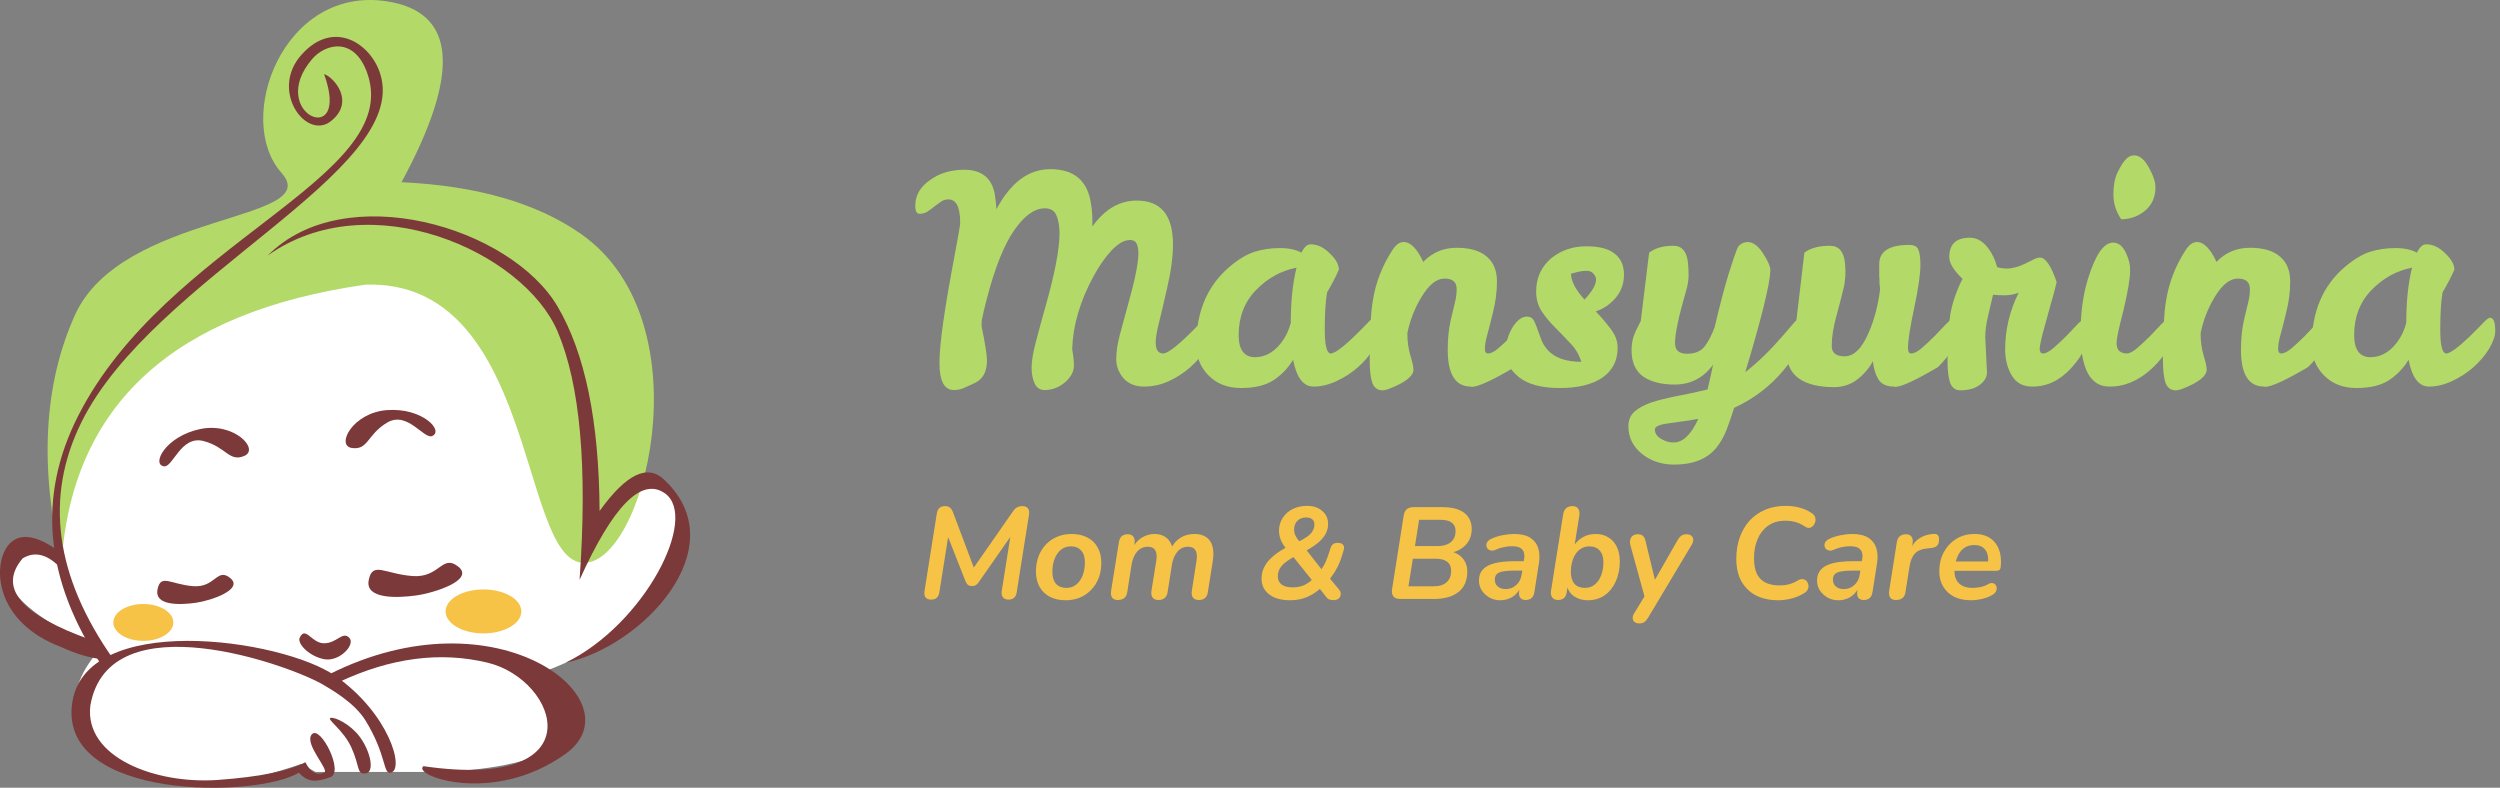 <svg width="384" height="121" viewBox="0 0 384 121" fill="none" xmlns="http://www.w3.org/2000/svg">
<rect x="0" y="0" width="384" height="121" fill="#808080" stroke="none"/>
<g clip-path="url(#clip0_84_129)">
<path d="M15.356 99.719C3.165 94.044 -1.169 89.247 2.353 85.329C3.707 83.438 6.078 83.438 9.463 85.329C6.755 67.628 8.313 56.75 14.136 52.697C22.873 46.617 69.195 31.01 83.62 45.198C93.236 54.656 98.315 64.52 98.858 74.79C103.326 74.384 105.561 77.087 105.561 82.897C102.175 92.49 94.455 99.381 82.4 103.57C89.444 108.975 90.392 112.826 85.245 115.123C80.097 117.421 73.461 118.569 65.335 118.569H59.646H55.786H48.471L46.237 117.352C28.223 123.568 16.778 120.731 11.902 108.84C11.224 106.138 12.376 103.097 15.356 99.719Z" fill="white"/>
<path d="M89.271 86.42C98.743 87.646 108.755 49.631 89.271 35.955C82.479 31.188 73.279 28.532 61.673 27.987C70.822 11.097 70.071 1.835 59.422 0.201C43.447 -2.251 35.92 18.367 43.242 26.557C50 34.117 18.666 32.482 11.499 48.419C6.719 59.043 6.036 71.71 9.449 86.42C11.088 62.175 26.654 47.942 56.145 43.719C82.154 42.901 79.799 85.195 89.271 86.42Z" fill="#B3D968"/>
<path d="M49.779 11.379C51.276 11.839 54.617 15.631 50.815 18.618C47.014 21.608 41.37 13.907 46.323 8.39C51.276 2.875 56.973 6.704 58.418 11.379C63.066 26.396 23.437 42.639 12.48 64.909C6.816 76.421 8.458 88.535 17.408 101.25L15.679 102.286C6.89 89.168 5.661 76.373 11.992 63.9C25.587 37.122 61.836 27.316 56.46 11.379C54.5 5.57 49.992 6.663 47.935 9.08C40.793 17.47 54.041 23.102 49.779 11.379Z" fill="#7C3939"/>
<path d="M41.1 39.268C56.767 28.082 80.421 38.655 85.644 50.913C89.126 59.086 90.253 71.804 89.023 89.068C94.143 77.729 98.495 73.286 102.08 75.738C107.456 79.415 99.008 95.888 86.874 101.787C98.47 99.412 113.139 84.166 102.08 73.745C99.52 71.191 96.192 72.775 92.095 78.495C92.021 64.729 89.871 54.258 85.644 47.083C78.425 34.824 52.927 27.316 41.1 39.268Z" fill="#7C3939"/>
<path d="M54.062 68.813C51.529 68.469 54.16 63.365 59.477 62.989C64.911 62.608 68.213 66.169 66.388 66.973C65.121 67.533 62.587 63.066 59.477 64.905C56.366 66.745 56.596 69.157 54.062 68.813Z" fill="#7C3939"/>
<path d="M37.55 70.017C39.893 68.991 35.956 64.807 30.741 65.903C25.41 67.025 23.216 71.355 25.192 71.628C26.565 71.819 27.771 66.829 31.267 67.744C34.766 68.661 35.209 71.043 37.55 70.017Z" fill="#7C3939"/>
<path d="M56.634 89.109C56.057 92.04 60.954 91.868 63.891 91.466C66.829 91.062 72.934 89.052 70.399 87.041C67.865 85.029 67.577 88.822 63.315 88.477C59.052 88.133 57.209 86.179 56.634 89.109Z" fill="#7C3939"/>
<path d="M24.19 90.573C23.721 93.076 27.703 92.928 30.093 92.584C32.483 92.242 37.45 90.524 35.388 88.807C33.326 87.091 33.093 90.327 29.624 90.033C26.157 89.739 24.659 88.072 24.19 90.573Z" fill="#7C3939"/>
<path d="M46.035 97.947C46.942 96.071 47.821 98.808 49.779 98.808C51.737 98.808 52.601 96.912 53.638 97.947C54.676 98.98 52.14 101.71 49.779 101.25C47.417 100.79 45.614 98.815 46.035 97.947Z" fill="#7C3939"/>
<path d="M74.259 97.29C77.472 97.29 80.076 95.779 80.076 93.914C80.076 92.05 77.472 90.538 74.259 90.538C71.046 90.538 68.441 92.05 68.441 93.914C68.441 95.779 71.046 97.29 74.259 97.29Z" fill="#F6C346"/>
<path d="M22.015 98.439C24.561 98.439 26.623 97.171 26.623 95.607C26.623 94.043 24.561 92.774 22.015 92.774C19.471 92.774 17.407 94.043 17.407 95.607C17.407 97.171 19.471 98.439 22.015 98.439Z" fill="#F6C346"/>
<path d="M8.998 84.624C5.413 82.07 2.828 81.79 1.241 83.782C-1.139 86.77 -0.927 95.505 9.449 99.412C11.657 100.433 13.733 101.046 15.679 101.25L13.913 98.263C3.161 94.431 -0.32 90.268 3.469 85.774C5.363 84.6 7.357 85.136 9.449 87.383L8.998 84.624Z" fill="#7C3939"/>
<path d="M47.905 112.786C49.21 111.33 52.898 118.608 50.746 119.375C48.597 120.141 47.291 120.218 45.907 118.685C39.457 122.592 9.427 122.976 11.041 108.342C12.654 93.709 43.297 98.075 51.515 103.822C59.732 109.569 62.189 118.148 60.04 118.685C58.801 118.995 59.449 116.071 56.145 110.675C54.453 107.912 50.771 105.852 49.748 105.234C44.801 102.248 16.725 92.099 13.882 108.342C12.885 116.31 23.867 120.485 33.466 119.797C39.866 119.337 44.346 118.431 46.906 117.077C47.675 118.609 48.622 119.145 49.748 118.685C50.823 118.455 46.599 114.241 47.905 112.786Z" fill="#7C3939"/>
<path d="M53.984 114.84C52.758 112.106 50.096 110.462 50.778 110.273C51.436 110.09 53.844 111.255 55.279 113.202C56.971 115.499 57.57 118.662 56.145 118.796C54.752 118.927 55.317 117.818 53.984 114.84Z" fill="#7C3939"/>
<path d="M52.082 104.756C60.032 101.027 67.635 100.038 74.893 101.787C85.779 104.411 91.741 121.563 65.043 117.685C63.142 119.064 75.699 123.805 86.874 115.788C98.047 107.773 76.448 90.448 50.441 103.636C50.786 104.325 51.334 104.698 52.082 104.756Z" fill="#7C3939"/>
<path d="M185.431 48.806C185.932 48.806 186.183 49.485 186.183 50.841C186.183 51.578 185.873 52.477 185.254 53.539C184.635 54.571 183.824 55.529 182.822 56.414C181.849 57.269 180.758 57.976 179.549 58.536C178.34 59.097 177.057 59.377 175.701 59.377C174.374 59.377 173.327 58.949 172.561 58.094C171.824 57.21 171.455 56.237 171.455 55.175C171.455 54.084 171.632 52.861 171.986 51.504C172.34 50.148 172.723 48.733 173.136 47.258C174.256 43.337 174.831 40.58 174.861 38.988C174.861 38.31 174.772 37.794 174.595 37.44C174.418 37.057 174.079 36.865 173.578 36.865C172.693 36.865 171.75 37.396 170.747 38.457C169.745 39.519 168.801 40.875 167.917 42.526C165.882 46.3 164.806 49.986 164.688 53.583C164.747 53.996 164.806 54.409 164.865 54.821C164.924 55.234 164.954 55.676 164.954 56.148C164.954 57.092 164.482 57.962 163.538 58.758C162.624 59.524 161.592 59.908 160.442 59.908C159.764 59.908 159.263 59.583 158.939 58.935C158.614 58.256 158.452 57.431 158.452 56.458C158.452 55.485 158.673 54.158 159.116 52.477C159.558 50.797 160.044 49.013 160.575 47.126C161.99 42.143 162.713 38.428 162.742 35.98C162.742 34.742 162.58 33.769 162.256 33.061C161.961 32.354 161.371 32 160.487 32C158.894 32 157.317 33.135 155.754 35.406C154.191 37.676 152.791 41.199 151.553 45.976C151.228 47.214 150.978 48.291 150.801 49.205L150.756 50.045C151.317 52.758 151.597 54.527 151.597 55.352C151.597 57.062 150.992 58.212 149.783 58.802C149.223 59.067 148.678 59.318 148.147 59.554C147.646 59.79 147.1 59.908 146.511 59.908C145.036 59.908 144.299 58.507 144.299 55.706C144.299 52.875 145.081 47.362 146.643 39.165C147.204 36.216 147.484 34.565 147.484 34.211C147.484 31.823 146.879 30.629 145.67 30.629C145.257 30.629 144.874 30.747 144.52 30.983C144.196 31.219 143.857 31.469 143.503 31.735C143.179 32 142.84 32.251 142.486 32.486C142.132 32.722 141.719 32.84 141.248 32.84C140.805 32.84 140.584 32.442 140.584 31.646C140.584 30.024 141.336 28.698 142.84 27.666C144.284 26.604 146.039 26.073 148.103 26.073C150.756 26.073 152.319 27.312 152.791 29.788C152.909 30.526 152.997 31.307 153.056 32.133C155.238 28.034 157.995 25.985 161.327 25.985C164.954 25.985 167.032 27.725 167.563 31.204C167.74 32.206 167.814 33.282 167.784 34.432V34.786C169.701 32.133 171.971 30.806 174.595 30.806C178.31 30.806 180.168 33.047 180.168 37.528C180.168 39.474 179.858 41.76 179.239 44.384C178.649 46.978 178.207 48.851 177.912 50.001C177.647 51.121 177.514 51.991 177.514 52.61C177.514 53.73 177.898 54.291 178.664 54.291C179.46 54.291 181.333 52.758 184.281 49.691C184.812 49.101 185.195 48.806 185.431 48.806Z" fill="#B3D968"/>
<path d="M211.135 48.806C211.666 48.806 211.931 49.485 211.931 50.841C211.931 51.578 211.621 52.477 211.002 53.539C210.383 54.571 209.572 55.529 208.57 56.414C207.597 57.269 206.506 57.976 205.297 58.536C204.088 59.097 202.909 59.377 201.759 59.377C200.196 59.377 199.149 58.006 198.618 55.264C197.852 56.532 196.849 57.578 195.611 58.404C194.373 59.2 192.707 59.598 190.613 59.598C188.549 59.598 186.883 58.949 185.615 57.652C184.348 56.355 183.728 54.777 183.758 52.92C183.758 47.907 185.424 43.956 188.756 41.067C190.171 39.858 191.483 39.062 192.692 38.678C193.93 38.295 195.228 38.103 196.584 38.103C197.94 38.103 199.046 38.339 199.901 38.811C200.314 37.956 200.786 37.528 201.316 37.528C202.348 37.528 203.321 37.985 204.235 38.899C205.179 39.784 205.651 40.624 205.651 41.42C205.238 42.393 204.633 43.558 203.837 44.914C203.601 46.271 203.483 48.172 203.483 50.62C203.483 53.067 203.793 54.291 204.412 54.291C205.179 54.291 207.036 52.758 209.985 49.691C210.516 49.101 210.899 48.806 211.135 48.806ZM190.259 51.46C190.259 53.73 191.1 54.866 192.78 54.866C194.579 54.836 196.068 53.878 197.247 51.991C197.66 51.342 197.999 50.546 198.265 49.602C198.265 46.3 198.559 43.47 199.149 41.111C196.761 41.583 194.682 42.733 192.913 44.561C191.144 46.389 190.259 48.688 190.259 51.46Z" fill="#B3D968"/>
<path d="M215.603 37.175C216.665 37.175 217.667 38.192 218.611 40.226C219.997 38.782 221.707 38.059 223.741 38.059C225.805 38.059 227.353 38.516 228.385 39.43C229.417 40.315 229.933 41.583 229.933 43.234C229.933 44.855 229.712 46.507 229.27 48.187C228.857 49.868 228.547 51.077 228.341 51.814C228.164 52.522 228.075 53.111 228.075 53.583C228.075 54.055 228.238 54.291 228.562 54.291C229.004 54.291 229.55 54.011 230.198 53.45C230.847 52.89 231.496 52.286 232.144 51.637C232.793 50.959 233.383 50.34 233.914 49.779C234.474 49.219 234.857 48.939 235.063 48.939C235.476 48.939 235.683 49.44 235.683 50.443C235.683 52.507 234.665 54.497 232.631 56.414C229.211 58.419 227.029 59.421 226.085 59.421C225.997 59.421 225.938 59.406 225.908 59.377C223.55 59.377 222.37 57.49 222.37 53.716C222.37 52.094 222.518 50.605 222.812 49.249C223.137 47.892 223.373 46.905 223.52 46.285C223.667 45.666 223.741 45.032 223.741 44.384C223.741 43.322 223.122 42.791 221.884 42.791C220.675 42.791 219.51 43.706 218.39 45.534C217.299 47.332 216.562 49.205 216.178 51.151V51.46C216.178 52.463 216.326 53.495 216.62 54.556C216.945 55.617 217.107 56.355 217.107 56.767C217.107 57.77 215.854 58.758 213.348 59.731C212.964 59.878 212.625 59.952 212.33 59.952C211.593 59.952 211.077 59.569 210.782 58.802C210.517 58.035 210.384 56.841 210.384 55.219C210.384 51.033 210.547 48.01 210.871 46.153C211.313 43.381 212.316 40.801 213.878 38.413C214.409 37.587 214.984 37.175 215.603 37.175Z" fill="#B3D968"/>
<path d="M243.56 37.838C245.536 37.809 247.01 38.177 247.983 38.944C248.956 39.681 249.442 40.757 249.442 42.172C249.442 43.558 249.015 44.752 248.16 45.755C247.334 46.728 246.317 47.421 245.108 47.833C245.963 48.718 246.73 49.617 247.408 50.531C248.115 51.445 248.469 52.404 248.469 53.406C248.469 55.382 247.688 56.915 246.125 58.006C244.562 59.067 242.381 59.598 239.58 59.598C236.808 59.598 234.729 59.053 233.343 57.962C231.958 56.841 231.265 55.588 231.265 54.202C231.265 52.787 231.604 51.504 232.282 50.354C232.99 49.205 233.741 48.63 234.538 48.63C235.009 48.63 235.348 48.806 235.555 49.16C235.761 49.485 236.144 50.458 236.705 52.079C236.911 52.669 237.25 53.229 237.722 53.76C238.813 54.969 240.538 55.573 242.897 55.573C242.543 54.453 241.968 53.495 241.172 52.699C240.405 51.873 239.638 51.077 238.872 50.31C238.105 49.544 237.427 48.733 236.837 47.878C236.248 46.993 235.953 45.961 235.953 44.782C235.953 42.659 236.749 40.934 238.341 39.607C239.845 38.428 241.584 37.838 243.56 37.838ZM243.383 46.02C244.562 44.752 245.152 43.735 245.152 42.968C245.152 42.615 245.02 42.305 244.754 42.04C244.518 41.745 244.164 41.597 243.693 41.597C243.221 41.597 242.764 41.656 242.322 41.774C241.909 41.892 241.57 41.981 241.304 42.04C241.304 43.16 241.997 44.487 243.383 46.02Z" fill="#B3D968"/>
<path d="M263.125 56.016C261.651 58.05 259.675 59.067 257.198 59.067C255.193 59.067 253.586 58.654 252.378 57.829C251.198 56.974 250.608 55.632 250.608 53.804C250.608 53.038 250.712 52.33 250.918 51.681C251.154 51.033 251.522 50.236 252.024 49.293L253.306 38.811C254.22 38.103 255.459 37.749 257.021 37.749C258.348 37.749 259.1 38.634 259.277 40.403C259.336 40.934 259.366 41.568 259.366 42.305C259.366 43.013 259.248 43.764 259.012 44.561C257.832 48.63 257.257 51.357 257.287 52.743C257.287 53.804 257.906 54.335 259.144 54.335C260.383 54.335 261.297 53.937 261.887 53.141C262.476 52.345 262.977 51.357 263.39 50.178C264.157 46.905 264.864 44.207 265.513 42.084C266.191 39.961 266.619 38.693 266.796 38.28C267.091 37.573 267.651 37.204 268.476 37.175C269.302 37.204 270.083 37.794 270.82 38.944C271.558 40.064 271.926 40.934 271.926 41.553C271.867 43.617 270.585 48.821 268.078 57.166C269.995 55.662 271.897 53.819 273.784 51.637C274.432 50.87 274.978 50.236 275.42 49.735C275.862 49.205 276.216 48.939 276.482 48.939C276.894 48.939 277.101 49.411 277.101 50.354C277.101 52.212 276.054 54.379 273.961 56.856C271.897 59.333 269.361 61.264 266.353 62.65C266 63.829 265.616 64.95 265.204 66.011C264.791 67.073 264.26 68.001 263.611 68.797C262.196 70.507 260.044 71.363 257.154 71.363C255.208 71.363 253.542 70.802 252.156 69.682C250.8 68.561 250.122 67.161 250.122 65.48C250.122 64.537 250.432 63.785 251.051 63.225C251.699 62.664 252.569 62.193 253.66 61.809C254.781 61.456 256.078 61.131 257.552 60.836C259.026 60.571 260.604 60.232 262.285 59.819C262.697 58.05 262.977 56.782 263.125 56.016ZM257.11 67.957C258.496 67.957 259.749 66.748 260.869 64.33C259.808 64.537 258.864 64.684 258.039 64.773C257.213 64.891 256.505 64.994 255.916 65.082C254.736 65.259 254.161 65.569 254.191 66.011C254.191 66.571 254.515 67.043 255.164 67.426C255.842 67.81 256.491 67.987 257.11 67.957Z" fill="#B3D968"/>
<path d="M288.651 40.58C288.651 38.605 290.184 37.617 293.251 37.617C294.017 37.617 294.489 37.867 294.666 38.369C294.873 38.87 294.976 39.637 294.976 40.669C294.976 42.113 294.651 44.354 294.003 47.391C293.354 50.428 293.044 52.477 293.074 53.539C293.074 54.04 293.236 54.291 293.56 54.291C294.003 54.291 294.548 54.011 295.197 53.45C295.846 52.89 296.494 52.286 297.143 51.637C297.792 50.959 298.381 50.34 298.912 49.779C299.472 49.219 299.856 48.939 300.062 48.939C300.475 48.939 300.681 49.44 300.681 50.443C300.681 52.507 299.664 54.497 297.629 56.414C294.209 58.419 292.042 59.421 291.128 59.421C291.039 59.421 290.966 59.406 290.907 59.377C289.786 59.377 288.99 59.008 288.518 58.271C288.076 57.534 287.796 56.605 287.678 55.485C287.088 56.576 286.278 57.519 285.246 58.315C284.214 59.082 283.034 59.465 281.707 59.465C279.378 59.465 277.58 59.023 276.312 58.139C275.073 57.254 274.454 55.942 274.454 54.202C274.454 53.436 274.557 52.728 274.764 52.079C275 51.431 275.368 50.635 275.869 49.691L277.152 38.811C278.066 38.103 279.378 37.749 281.088 37.749C282.445 37.749 283.211 38.634 283.388 40.403C283.536 41.848 283.462 43.145 283.167 44.295C282.902 45.416 282.533 46.846 282.061 48.585C281.589 50.295 281.354 51.814 281.354 53.141C281.354 54.202 282.017 54.733 283.344 54.733C284.789 54.733 286.042 53.465 287.103 50.929C287.929 48.983 288.489 46.816 288.784 44.428C288.754 44.192 288.725 43.897 288.695 43.543C288.695 43.16 288.681 42.791 288.651 42.438C288.651 42.084 288.651 41.73 288.651 41.376V40.58Z" fill="#B3D968"/>
<path d="M304.936 51.814L305.201 57.21C305.201 57.917 304.833 58.551 304.096 59.111C303.358 59.672 302.356 59.952 301.088 59.952C300.351 59.952 299.835 59.569 299.54 58.802C299.275 58.035 299.142 56.915 299.142 55.441C299.142 52.345 299.29 49.927 299.584 48.187C299.909 46.418 300.528 44.634 301.442 42.836C300.086 41.538 299.407 40.418 299.407 39.474C299.407 37.499 300.469 36.511 302.592 36.511C303.683 36.511 304.641 37.086 305.467 38.236C306.056 39.032 306.484 39.961 306.749 41.022C307.162 41.17 307.678 41.243 308.297 41.243C309.152 41.243 310.14 40.963 311.26 40.403L312.41 39.828C312.764 39.651 313.074 39.563 313.339 39.563C314.194 39.563 315.049 40.816 315.904 43.322C315.639 44.472 315.344 45.578 315.02 46.639C314.725 47.701 314.371 48.983 313.958 50.487C313.546 51.991 313.324 53.008 313.295 53.539C313.295 54.04 313.457 54.291 313.781 54.291C314.224 54.291 314.769 54.011 315.418 53.45C316.067 52.89 316.715 52.286 317.364 51.637C318.013 50.959 318.602 50.34 319.133 49.779C319.693 49.219 320.077 48.939 320.283 48.939C320.696 48.939 320.902 49.44 320.902 50.443C320.902 52.477 320.003 54.482 318.204 56.458C316.435 58.433 314.401 59.406 312.101 59.377C310.745 59.377 309.727 58.831 309.049 57.74C308.371 56.65 308.017 55.323 307.988 53.76C307.988 50.664 308.681 47.73 310.066 44.959C309.418 45.224 308.681 45.357 307.855 45.357C307.059 45.357 306.484 45.327 306.13 45.268C305.865 46.389 305.599 47.524 305.334 48.674C305.069 49.794 304.936 50.841 304.936 51.814Z" fill="#B3D968"/>
<path d="M323.999 59.377C321.051 59.377 319.577 56.62 319.577 51.106C319.577 48.099 319.945 45.371 320.682 42.924C321.832 39.15 323.13 37.263 324.574 37.263C325.429 37.263 326.108 37.838 326.609 38.988C327.022 39.873 327.213 40.742 327.184 41.597C327.184 42.777 326.83 44.855 326.122 47.833C325.444 50.428 325.105 52.035 325.105 52.654C325.105 53.273 325.253 53.701 325.547 53.937C325.872 54.173 326.24 54.291 326.653 54.291C327.095 54.291 327.641 54.011 328.29 53.45C328.938 52.89 329.587 52.286 330.236 51.637C330.884 50.959 331.474 50.34 332.005 49.779C332.565 49.219 332.948 48.939 333.155 48.939C333.567 48.939 333.774 49.44 333.774 50.443C333.774 52.507 332.727 54.527 330.634 56.502C328.57 58.448 326.358 59.406 323.999 59.377ZM325.813 33.681C325.017 32.501 324.619 31.233 324.619 29.877C324.619 28.521 324.825 27.4 325.238 26.516C325.68 25.602 326.093 24.938 326.476 24.525C326.86 24.083 327.302 23.862 327.803 23.862C328.629 23.862 329.381 24.481 330.059 25.72C330.737 26.928 331.076 27.946 331.076 28.771C331.076 30.305 330.53 31.513 329.439 32.398C328.378 33.253 327.169 33.681 325.813 33.681Z" fill="#B3D968"/>
<path d="M337.445 37.175C338.507 37.175 339.509 38.192 340.453 40.226C341.839 38.782 343.549 38.059 345.583 38.059C347.647 38.059 349.195 38.516 350.227 39.43C351.259 40.315 351.775 41.583 351.775 43.234C351.775 44.855 351.554 46.507 351.112 48.187C350.699 49.868 350.389 51.077 350.183 51.814C350.006 52.522 349.918 53.111 349.918 53.583C349.918 54.055 350.08 54.291 350.404 54.291C350.846 54.291 351.392 54.011 352.041 53.45C352.689 52.89 353.338 52.286 353.987 51.637C354.635 50.959 355.225 50.34 355.756 49.779C356.316 49.219 356.699 48.939 356.906 48.939C357.318 48.939 357.525 49.44 357.525 50.443C357.525 52.507 356.507 54.497 354.473 56.414C351.053 58.419 348.871 59.421 347.927 59.421C347.839 59.421 347.78 59.406 347.75 59.377C345.392 59.377 344.212 57.49 344.212 53.716C344.212 52.094 344.36 50.605 344.654 49.249C344.979 47.892 345.215 46.905 345.362 46.285C345.51 45.666 345.583 45.032 345.583 44.384C345.583 43.322 344.964 42.791 343.726 42.791C342.517 42.791 341.352 43.706 340.232 45.534C339.141 47.332 338.404 49.205 338.02 51.151V51.46C338.02 52.463 338.168 53.495 338.463 54.556C338.787 55.617 338.949 56.355 338.949 56.767C338.949 57.77 337.696 58.758 335.19 59.731C334.806 59.878 334.467 59.952 334.173 59.952C333.435 59.952 332.919 59.569 332.625 58.802C332.359 58.035 332.226 56.841 332.226 55.219C332.226 51.033 332.389 48.01 332.713 46.153C333.155 43.381 334.158 40.801 335.72 38.413C336.251 37.587 336.826 37.175 337.445 37.175Z" fill="#B3D968"/>
<path d="M382.474 48.806C383.005 48.806 383.27 49.485 383.27 50.841C383.27 51.578 382.961 52.477 382.341 53.539C381.722 54.571 380.911 55.529 379.909 56.414C378.936 57.269 377.845 57.976 376.636 58.536C375.427 59.097 374.248 59.377 373.098 59.377C371.535 59.377 370.488 58.006 369.958 55.264C369.191 56.532 368.188 57.578 366.95 58.404C365.712 59.2 364.046 59.598 361.952 59.598C359.888 59.598 358.222 58.949 356.955 57.652C355.687 56.355 355.068 54.777 355.097 52.92C355.097 47.907 356.763 43.956 360.095 41.067C361.51 39.858 362.822 39.062 364.031 38.678C365.269 38.295 366.567 38.103 367.923 38.103C369.279 38.103 370.385 38.339 371.24 38.811C371.653 37.956 372.125 37.528 372.655 37.528C373.687 37.528 374.66 37.985 375.574 38.899C376.518 39.784 376.99 40.624 376.99 41.42C376.577 42.393 375.973 43.558 375.176 44.914C374.941 46.271 374.823 48.172 374.823 50.62C374.823 53.067 375.132 54.291 375.751 54.291C376.518 54.291 378.376 52.758 381.324 49.691C381.855 49.101 382.238 48.806 382.474 48.806ZM361.599 51.46C361.599 53.73 362.439 54.866 364.119 54.866C365.918 54.836 367.407 53.878 368.587 51.991C368.999 51.342 369.338 50.546 369.604 49.602C369.604 46.3 369.899 43.47 370.488 41.111C368.1 41.583 366.021 42.733 364.252 44.561C362.483 46.389 361.599 48.688 361.599 51.46Z" fill="#B3D968"/>
<path d="M143.04 92.1C142.627 92.1 142.333 91.987 142.16 91.76C142 91.533 141.947 91.22 142 90.82L143.9 78.84C143.967 78.467 144.1 78.193 144.3 78.02C144.513 77.833 144.8 77.74 145.16 77.74C145.48 77.74 145.727 77.813 145.9 77.96C146.087 78.093 146.247 78.333 146.38 78.68L149.78 87.72H149.2L155.64 78.48C155.827 78.213 156.027 78.027 156.24 77.92C156.453 77.8 156.72 77.74 157.04 77.74C157.427 77.74 157.707 77.853 157.88 78.08C158.067 78.307 158.127 78.62 158.06 79.02L156.16 91C156.107 91.36 155.973 91.633 155.76 91.82C155.56 92.007 155.273 92.1 154.9 92.1C154.527 92.1 154.247 91.987 154.06 91.76C153.873 91.533 153.807 91.22 153.86 90.82L155.32 81.62H155.78L150.32 89.44C150.173 89.653 150.02 89.807 149.86 89.9C149.713 89.98 149.527 90.02 149.3 90.02C149.047 90.02 148.84 89.96 148.68 89.84C148.533 89.72 148.407 89.533 148.3 89.28L145.32 81.7H145.76L144.28 91C144.227 91.36 144.093 91.633 143.88 91.82C143.68 92.007 143.4 92.1 143.04 92.1ZM163.723 92.2C162.763 92.2 161.936 92.02 161.243 91.66C160.563 91.3 160.036 90.787 159.663 90.12C159.303 89.453 159.123 88.673 159.123 87.78C159.123 86.9 159.263 86.107 159.543 85.4C159.823 84.693 160.209 84.087 160.703 83.58C161.209 83.073 161.789 82.687 162.443 82.42C163.096 82.153 163.803 82.02 164.563 82.02C165.523 82.02 166.343 82.2 167.023 82.56C167.716 82.92 168.243 83.433 168.603 84.1C168.976 84.753 169.163 85.533 169.163 86.44C169.163 87.32 169.023 88.113 168.743 88.82C168.463 89.527 168.069 90.133 167.563 90.64C167.069 91.147 166.496 91.533 165.843 91.8C165.189 92.067 164.483 92.2 163.723 92.2ZM163.783 90.3C164.396 90.3 164.909 90.127 165.323 89.78C165.749 89.433 166.076 88.96 166.303 88.36C166.529 87.76 166.643 87.093 166.643 86.36C166.643 85.573 166.449 84.973 166.063 84.56C165.689 84.133 165.169 83.92 164.503 83.92C163.903 83.92 163.389 84.093 162.963 84.44C162.536 84.787 162.209 85.26 161.983 85.86C161.756 86.447 161.643 87.113 161.643 87.86C161.643 88.647 161.829 89.253 162.203 89.68C162.589 90.093 163.116 90.3 163.783 90.3ZM171.686 92.16C171.3 92.16 171.013 92.04 170.826 91.8C170.653 91.547 170.6 91.193 170.666 90.74L171.866 83.26C171.933 82.86 172.08 82.56 172.306 82.36C172.546 82.16 172.86 82.06 173.246 82.06C173.633 82.06 173.913 82.187 174.086 82.44C174.273 82.68 174.333 83.02 174.266 83.46L174.066 84.76L173.926 84.26C174.3 83.5 174.786 82.94 175.386 82.58C176 82.207 176.653 82.02 177.346 82.02C178.093 82.02 178.706 82.22 179.186 82.62C179.666 83.007 179.986 83.587 180.146 84.36L179.886 84.24C180.233 83.52 180.713 82.973 181.326 82.6C181.94 82.213 182.653 82.02 183.466 82.02C184.16 82.02 184.74 82.167 185.206 82.46C185.686 82.753 186.02 83.207 186.206 83.82C186.406 84.433 186.433 85.213 186.286 86.16L185.526 90.96C185.473 91.347 185.326 91.647 185.086 91.86C184.86 92.06 184.546 92.16 184.146 92.16C183.733 92.16 183.433 92.04 183.246 91.8C183.06 91.547 183 91.193 183.066 90.74L183.786 86.12C183.893 85.413 183.84 84.88 183.626 84.52C183.413 84.16 183.033 83.98 182.486 83.98C181.833 83.98 181.293 84.227 180.866 84.72C180.44 85.2 180.153 85.873 180.006 86.74L179.346 90.96C179.293 91.347 179.14 91.647 178.886 91.86C178.646 92.06 178.326 92.16 177.926 92.16C177.526 92.16 177.233 92.04 177.046 91.8C176.86 91.547 176.8 91.193 176.866 90.74L177.606 86.12C177.713 85.413 177.66 84.88 177.446 84.52C177.233 84.16 176.853 83.98 176.306 83.98C175.653 83.98 175.106 84.227 174.666 84.72C174.24 85.2 173.953 85.873 173.806 86.74L173.146 90.96C173.026 91.76 172.54 92.16 171.686 92.16ZM198.175 92.2C197.268 92.2 196.482 92.067 195.815 91.8C195.162 91.52 194.655 91.133 194.295 90.64C193.948 90.133 193.775 89.553 193.775 88.9C193.775 88.38 193.862 87.893 194.035 87.44C194.222 86.987 194.475 86.567 194.795 86.18C195.128 85.793 195.508 85.44 195.935 85.12C196.375 84.787 196.842 84.487 197.335 84.22L198.075 83.82L197.635 84.36C197.222 83.88 196.922 83.407 196.735 82.94C196.548 82.46 196.455 81.993 196.455 81.54C196.455 80.793 196.642 80.133 197.015 79.56C197.388 78.973 197.895 78.52 198.535 78.2C199.188 77.867 199.935 77.7 200.775 77.7C201.735 77.7 202.508 77.96 203.095 78.48C203.695 78.987 203.995 79.653 203.995 80.48C203.995 81.133 203.822 81.72 203.475 82.24C203.142 82.747 202.695 83.207 202.135 83.62C201.588 84.02 200.995 84.393 200.355 84.74L200.395 84.14L203.235 87.76H202.755C203.022 87.387 203.242 87.04 203.415 86.72C203.588 86.4 203.742 86.047 203.875 85.66C204.022 85.273 204.175 84.813 204.335 84.28C204.428 83.973 204.562 83.747 204.735 83.6C204.922 83.453 205.168 83.38 205.475 83.38C205.835 83.38 206.102 83.473 206.275 83.66C206.462 83.847 206.502 84.12 206.395 84.48C206.195 85.2 205.988 85.827 205.775 86.36C205.562 86.88 205.315 87.367 205.035 87.82C204.755 88.26 204.422 88.727 204.035 89.22L204.055 88.6L205.635 90.5C205.862 90.767 205.962 91.033 205.935 91.3C205.922 91.553 205.815 91.767 205.615 91.94C205.415 92.1 205.142 92.18 204.795 92.18C204.622 92.18 204.442 92.153 204.255 92.1C204.068 92.06 203.908 91.953 203.775 91.78L202.515 90.18L203.015 90.2C202.362 90.827 201.628 91.32 200.815 91.68C200.002 92.027 199.122 92.2 198.175 92.2ZM198.555 90.22C199.222 90.22 199.822 90.1 200.355 89.86C200.888 89.607 201.388 89.233 201.855 88.74L201.735 89.38L198.315 85.12L199.275 85.24L198.655 85.58C198.255 85.807 197.868 86.06 197.495 86.34C197.135 86.607 196.842 86.92 196.615 87.28C196.388 87.627 196.275 88.047 196.275 88.54C196.275 89.073 196.468 89.487 196.855 89.78C197.242 90.073 197.808 90.22 198.555 90.22ZM200.635 79.48C200.062 79.48 199.608 79.653 199.275 80C198.942 80.333 198.775 80.78 198.775 81.34C198.775 81.553 198.802 81.76 198.855 81.96C198.922 82.147 199.022 82.353 199.155 82.58C199.302 82.807 199.495 83.073 199.735 83.38L199.235 83.3C199.835 83.02 200.328 82.747 200.715 82.48C201.115 82.2 201.408 81.907 201.595 81.6C201.795 81.28 201.895 80.933 201.895 80.56C201.895 80.2 201.782 79.933 201.555 79.76C201.342 79.573 201.035 79.48 200.635 79.48ZM215.056 92C214.603 92 214.263 91.873 214.036 91.62C213.823 91.353 213.75 90.993 213.816 90.54L215.616 79.14C215.683 78.727 215.836 78.42 216.076 78.22C216.33 78.007 216.663 77.9 217.076 77.9H221.616C222.656 77.9 223.503 78.047 224.156 78.34C224.81 78.62 225.29 79.013 225.596 79.52C225.903 80.013 226.056 80.587 226.056 81.24C226.056 82.253 225.736 83.087 225.096 83.74C224.456 84.393 223.616 84.8 222.576 84.96V84.64C223.456 84.8 224.143 85.16 224.636 85.72C225.13 86.28 225.376 86.973 225.376 87.8C225.376 89.173 224.923 90.22 224.016 90.94C223.11 91.647 221.856 92 220.256 92H215.056ZM216.336 90.06H220.136C221.056 90.06 221.743 89.853 222.196 89.44C222.663 89.027 222.896 88.433 222.896 87.66C222.896 87.047 222.69 86.587 222.276 86.28C221.876 85.973 221.29 85.82 220.516 85.82H217.016L216.336 90.06ZM217.336 83.88H220.756C221.65 83.88 222.343 83.68 222.836 83.28C223.33 82.88 223.576 82.3 223.576 81.54C223.576 80.993 223.383 80.573 222.996 80.28C222.623 79.987 222.03 79.84 221.216 79.84H217.976L217.336 83.88ZM230.446 92.2C229.846 92.2 229.299 92.067 228.806 91.8C228.313 91.52 227.913 91.153 227.606 90.7C227.313 90.247 227.166 89.74 227.166 89.18C227.166 88.487 227.359 87.927 227.746 87.5C228.133 87.06 228.733 86.733 229.546 86.52C230.359 86.307 231.399 86.2 232.666 86.2H234.266L234.046 87.64H232.786C231.999 87.64 231.373 87.68 230.906 87.76C230.439 87.84 230.106 87.98 229.906 88.18C229.706 88.38 229.606 88.66 229.606 89.02C229.606 89.487 229.759 89.847 230.066 90.1C230.386 90.353 230.773 90.48 231.226 90.48C231.653 90.48 232.039 90.393 232.386 90.22C232.733 90.033 233.026 89.773 233.266 89.44C233.506 89.093 233.659 88.687 233.726 88.22L234.106 85.84C234.213 85.213 234.113 84.733 233.806 84.4C233.513 84.067 232.993 83.9 232.246 83.9C231.806 83.9 231.379 83.947 230.966 84.04C230.553 84.12 230.126 84.26 229.686 84.46C229.433 84.567 229.206 84.6 229.006 84.56C228.806 84.52 228.639 84.433 228.506 84.3C228.386 84.153 228.319 83.987 228.306 83.8C228.293 83.6 228.346 83.407 228.466 83.22C228.599 83.033 228.813 82.873 229.106 82.74C229.666 82.487 230.246 82.307 230.846 82.2C231.459 82.08 232.033 82.02 232.566 82.02C233.619 82.02 234.446 82.213 235.046 82.6C235.646 82.987 236.053 83.513 236.266 84.18C236.479 84.847 236.519 85.607 236.386 86.46L235.686 90.92C235.633 91.333 235.486 91.647 235.246 91.86C235.019 92.06 234.713 92.16 234.326 92.16C233.966 92.16 233.693 92.047 233.506 91.82C233.333 91.58 233.279 91.233 233.346 90.78L233.546 89.52L233.686 89.92C233.499 90.44 233.233 90.873 232.886 91.22C232.553 91.553 232.173 91.8 231.746 91.96C231.333 92.12 230.899 92.2 230.446 92.2ZM243.883 92.2C243.137 92.2 242.47 92.02 241.883 91.66C241.31 91.3 240.91 90.767 240.683 90.06L240.863 89.56L240.663 90.9C240.61 91.313 240.47 91.627 240.243 91.84C240.03 92.053 239.717 92.16 239.303 92.16C238.917 92.16 238.623 92.033 238.423 91.78C238.237 91.513 238.177 91.153 238.243 90.7L240.103 79C240.17 78.587 240.323 78.273 240.563 78.06C240.803 77.847 241.13 77.74 241.543 77.74C241.93 77.74 242.217 77.867 242.403 78.12C242.59 78.373 242.65 78.733 242.583 79.2L241.803 84.06H241.603C241.963 83.42 242.443 82.92 243.043 82.56C243.643 82.2 244.33 82.02 245.103 82.02C245.85 82.02 246.497 82.193 247.043 82.54C247.603 82.873 248.037 83.36 248.343 84C248.65 84.627 248.803 85.373 248.803 86.24C248.803 87.347 248.603 88.353 248.203 89.26C247.817 90.153 247.257 90.867 246.523 91.4C245.79 91.933 244.91 92.2 243.883 92.2ZM243.423 90.3C244.037 90.3 244.55 90.127 244.963 89.78C245.39 89.433 245.717 88.96 245.943 88.36C246.17 87.76 246.283 87.093 246.283 86.36C246.283 85.573 246.09 84.973 245.703 84.56C245.33 84.133 244.81 83.92 244.143 83.92C243.543 83.92 243.03 84.093 242.603 84.44C242.177 84.787 241.85 85.26 241.623 85.86C241.397 86.447 241.283 87.113 241.283 87.86C241.283 88.647 241.47 89.253 241.843 89.68C242.23 90.093 242.757 90.3 243.423 90.3ZM251.8 95.76C251.48 95.76 251.234 95.687 251.06 95.54C250.887 95.393 250.794 95.2 250.78 94.96C250.767 94.733 250.84 94.487 251 94.22L252.9 91.1L252.74 92.14L250.44 83.78C250.347 83.447 250.334 83.153 250.4 82.9C250.467 82.633 250.6 82.427 250.8 82.28C251.014 82.133 251.274 82.06 251.58 82.06C251.927 82.06 252.187 82.147 252.36 82.32C252.547 82.48 252.687 82.773 252.78 83.2L254.38 89.82H253.76L257.68 82.96C257.867 82.64 258.06 82.413 258.26 82.28C258.46 82.133 258.72 82.06 259.04 82.06C259.36 82.06 259.607 82.133 259.78 82.28C259.967 82.427 260.067 82.62 260.08 82.86C260.107 83.087 260.04 83.34 259.88 83.62L253.16 94.86C252.974 95.18 252.78 95.407 252.58 95.54C252.38 95.687 252.12 95.76 251.8 95.76ZM273.137 92.2C271.884 92.2 270.771 91.967 269.797 91.5C268.837 91.02 268.077 90.307 267.517 89.36C266.971 88.413 266.697 87.227 266.697 85.8C266.697 84.653 266.864 83.593 267.197 82.62C267.544 81.633 268.037 80.773 268.677 80.04C269.331 79.307 270.131 78.733 271.077 78.32C272.024 77.907 273.097 77.7 274.297 77.7C275.071 77.7 275.811 77.8 276.517 78C277.224 78.2 277.844 78.493 278.377 78.88C278.617 79.053 278.764 79.26 278.817 79.5C278.884 79.727 278.884 79.953 278.817 80.18C278.751 80.407 278.637 80.607 278.477 80.78C278.331 80.94 278.151 81.04 277.937 81.08C277.724 81.107 277.504 81.047 277.277 80.9C276.757 80.553 276.251 80.313 275.757 80.18C275.264 80.047 274.751 79.98 274.217 79.98C273.191 79.98 272.317 80.233 271.597 80.74C270.891 81.233 270.351 81.913 269.977 82.78C269.604 83.647 269.417 84.627 269.417 85.72C269.417 86.707 269.564 87.513 269.857 88.14C270.164 88.753 270.611 89.207 271.197 89.5C271.797 89.78 272.524 89.92 273.377 89.92C273.871 89.92 274.344 89.86 274.797 89.74C275.251 89.62 275.717 89.42 276.197 89.14C276.464 88.98 276.704 88.92 276.917 88.96C277.144 88.987 277.331 89.08 277.477 89.24C277.624 89.4 277.717 89.593 277.757 89.82C277.811 90.033 277.791 90.253 277.697 90.48C277.617 90.693 277.457 90.88 277.217 91.04C276.631 91.427 275.971 91.72 275.237 91.92C274.504 92.107 273.804 92.2 273.137 92.2ZM282.38 92.2C281.78 92.2 281.233 92.067 280.74 91.8C280.246 91.52 279.846 91.153 279.54 90.7C279.246 90.247 279.1 89.74 279.1 89.18C279.1 88.487 279.293 87.927 279.68 87.5C280.066 87.06 280.666 86.733 281.48 86.52C282.293 86.307 283.333 86.2 284.6 86.2H286.2L285.98 87.64H284.72C283.933 87.64 283.306 87.68 282.84 87.76C282.373 87.84 282.04 87.98 281.84 88.18C281.64 88.38 281.54 88.66 281.54 89.02C281.54 89.487 281.693 89.847 282 90.1C282.32 90.353 282.706 90.48 283.16 90.48C283.586 90.48 283.973 90.393 284.32 90.22C284.666 90.033 284.96 89.773 285.2 89.44C285.44 89.093 285.593 88.687 285.66 88.22L286.04 85.84C286.146 85.213 286.046 84.733 285.74 84.4C285.446 84.067 284.926 83.9 284.18 83.9C283.74 83.9 283.313 83.947 282.9 84.04C282.486 84.12 282.06 84.26 281.62 84.46C281.366 84.567 281.14 84.6 280.94 84.56C280.74 84.52 280.573 84.433 280.44 84.3C280.32 84.153 280.253 83.987 280.24 83.8C280.226 83.6 280.28 83.407 280.4 83.22C280.533 83.033 280.746 82.873 281.04 82.74C281.6 82.487 282.18 82.307 282.78 82.2C283.393 82.08 283.966 82.02 284.5 82.02C285.553 82.02 286.38 82.213 286.98 82.6C287.58 82.987 287.986 83.513 288.2 84.18C288.413 84.847 288.453 85.607 288.32 86.46L287.62 90.92C287.566 91.333 287.42 91.647 287.18 91.86C286.953 92.06 286.646 92.16 286.26 92.16C285.9 92.16 285.626 92.047 285.44 91.82C285.266 91.58 285.213 91.233 285.28 90.78L285.48 89.52L285.62 89.92C285.433 90.44 285.166 90.873 284.82 91.22C284.486 91.553 284.106 91.8 283.68 91.96C283.266 92.12 282.833 92.2 282.38 92.2ZM291.217 92.16C290.817 92.16 290.524 92.04 290.337 91.8C290.164 91.547 290.11 91.193 290.177 90.74L291.357 83.26C291.424 82.86 291.577 82.56 291.817 82.36C292.057 82.16 292.37 82.06 292.757 82.06C293.144 82.06 293.424 82.18 293.597 82.42C293.784 82.66 293.844 83.007 293.777 83.46L293.597 84.58H293.397C293.664 83.793 294.104 83.187 294.717 82.76C295.33 82.32 296.057 82.073 296.897 82.02C297.27 81.993 297.517 82.047 297.637 82.18C297.77 82.313 297.837 82.533 297.837 82.84C297.837 83.28 297.737 83.607 297.537 83.82C297.337 84.02 297.024 84.14 296.597 84.18L296.017 84.24C295.124 84.333 294.484 84.607 294.097 85.06C293.71 85.5 293.45 86.12 293.317 86.92L292.677 90.96C292.624 91.36 292.47 91.66 292.217 91.86C291.977 92.06 291.644 92.16 291.217 92.16ZM302.733 92.2C301.746 92.2 300.886 92.02 300.153 91.66C299.433 91.287 298.873 90.767 298.473 90.1C298.073 89.433 297.873 88.653 297.873 87.76C297.873 86.667 298.099 85.693 298.553 84.84C299.019 83.973 299.659 83.287 300.473 82.78C301.286 82.273 302.219 82.02 303.273 82.02C304.086 82.02 304.766 82.16 305.313 82.44C305.859 82.72 306.293 83.1 306.613 83.58C306.933 84.047 307.146 84.58 307.253 85.18C307.359 85.78 307.379 86.393 307.313 87.02C307.286 87.3 307.213 87.48 307.093 87.56C306.973 87.64 306.806 87.68 306.593 87.68H299.873L300.073 86.24H305.673L305.333 86.54C305.413 86.007 305.393 85.533 305.273 85.12C305.153 84.693 304.926 84.353 304.593 84.1C304.273 83.847 303.826 83.72 303.253 83.72C302.666 83.72 302.173 83.853 301.773 84.12C301.373 84.387 301.059 84.733 300.833 85.16C300.606 85.573 300.453 86.02 300.373 86.5L300.273 87.12C300.113 88.093 300.273 88.867 300.753 89.44C301.233 90.013 301.966 90.3 302.953 90.3C303.353 90.3 303.766 90.26 304.193 90.18C304.619 90.087 305.006 89.94 305.353 89.74C305.606 89.593 305.826 89.533 306.013 89.56C306.213 89.573 306.366 89.647 306.473 89.78C306.593 89.9 306.666 90.053 306.693 90.24C306.719 90.413 306.686 90.6 306.593 90.8C306.513 90.987 306.366 91.153 306.153 91.3C305.686 91.607 305.133 91.833 304.493 91.98C303.853 92.127 303.266 92.2 302.733 92.2Z" fill="#F6C346"/>
</g>
<defs>
<clipPath id="clip0_84_129">
<rect width="383.27" height="121" fill="white"/>
</clipPath>
</defs>
</svg>
